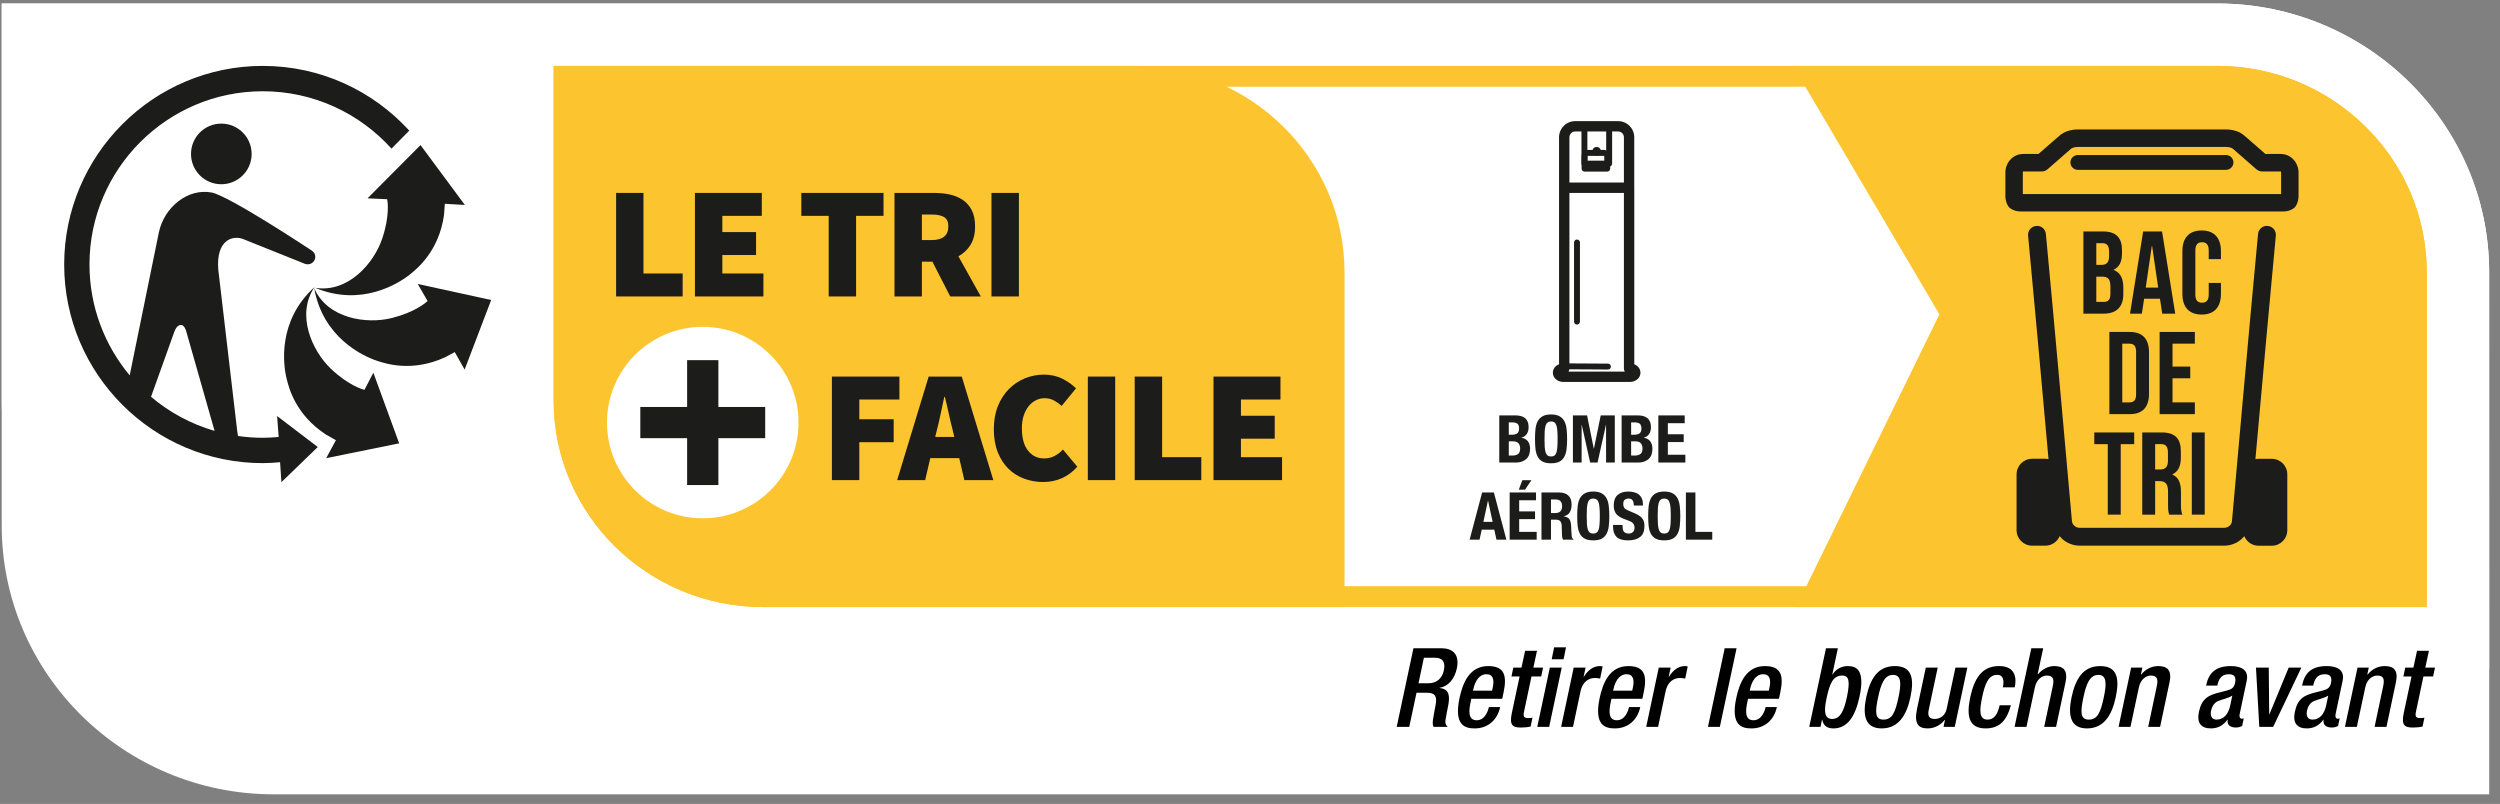 <svg width="227" height="73" viewBox="0 0 227 73" fill="none" xmlns="http://www.w3.org/2000/svg">
<rect x="0" y="0" width="227" height="73" fill="#808080" stroke="none"/>
<g clip-path="url(#clip0_24_7149)">
<path d="M24.854 72.125C11.234 72.125 0.156 61.177 0.156 47.719V0.318H201.323C214.938 0.318 226.016 11.265 226.016 24.724L226.021 72.125" fill="white"/>
<path d="M24.854 60.792C11.234 60.792 0.156 49.839 0.156 36.38V0.318H201.323C214.938 0.318 226.016 11.265 226.016 24.724L226.021 60.792" fill="white"/>
<path d="M201.323 5.984H50.271V36.38C50.271 46.714 58.802 55.12 69.292 55.12H220.349V24.724C220.349 14.396 211.812 5.984 201.323 5.984Z" fill="white"/>
<path d="M218.458 53.229H69.292C59.844 53.229 52.156 45.672 52.156 36.38V7.875H201.323C210.771 7.875 218.458 15.432 218.458 24.724V53.229ZM201.323 5.984H50.271V36.38C50.271 46.714 58.802 55.12 69.292 55.12H220.349V24.724C220.349 14.396 211.812 5.984 201.323 5.984Z" fill="#FCC42F"/>
<path d="M163.089 55.12L176.099 28.542L162.807 5.984H201.323C211.812 5.984 220.349 14.391 220.349 24.724V55.12" fill="#FCC42F"/>
<path d="M201.323 7.875H166.115L178.245 28.458L166.12 53.229H218.458V24.724C218.458 15.432 210.771 7.875 201.323 7.875Z" fill="#FCC42F"/>
<path d="M206.281 41.661H205.078C204.979 41.661 204.885 41.672 204.792 41.688C205.354 35.432 206.224 25.771 206.646 21.396C206.687 20.953 206.359 20.557 205.917 20.516C205.464 20.463 205.073 20.797 205.031 21.245C204.385 27.963 202.677 47.146 202.661 47.339C202.63 47.661 202.312 47.927 201.943 47.927H188.854C188.479 47.927 188.167 47.661 188.135 47.339C188.12 47.146 186.411 27.963 185.766 21.245C185.724 20.797 185.333 20.463 184.88 20.516C184.437 20.557 184.109 20.953 184.151 21.396C184.573 25.771 185.443 35.427 186.005 41.688C185.911 41.667 185.812 41.656 185.719 41.656H184.516C183.74 41.656 183.104 42.292 183.104 43.068V48.141C183.104 48.917 183.74 49.547 184.516 49.547H185.719C186.297 49.547 186.802 49.193 187.016 48.682C187.443 49.214 188.104 49.547 188.854 49.547H201.943C202.687 49.547 203.349 49.214 203.781 48.688C203.995 49.193 204.495 49.552 205.078 49.552H206.281C207.057 49.552 207.687 48.922 207.687 48.141V43.068C207.687 42.292 207.057 41.661 206.281 41.661Z" fill="#1C1C1B"/>
<path d="M190.344 25.12V27.412H191.016C191.411 27.412 191.625 27.229 191.625 26.677V26.026C191.625 25.333 191.401 25.12 190.865 25.12H190.344ZM190.344 22.083V24.052H190.802C191.24 24.052 191.505 23.865 191.505 23.266V22.849C191.505 22.312 191.323 22.083 190.906 22.083H190.344ZM192.677 22.734V23C192.677 23.766 192.443 24.245 191.922 24.49V24.51C192.547 24.76 192.797 25.312 192.797 26.099V26.708C192.797 27.859 192.187 28.479 191.016 28.479H189.172V21.016H190.938C192.156 21.016 192.677 21.583 192.677 22.734Z" fill="#1C1C1B"/>
<path d="M194.833 26.115H195.964L195.411 22.338H195.385L194.833 26.115ZM197.51 28.479H196.328L196.125 27.125H194.688L194.479 28.479H193.406L194.599 21.016H196.313" fill="#1C1C1B"/>
<path d="M201.661 25.693V26.687C201.661 27.88 201.062 28.562 199.911 28.562C198.76 28.562 198.161 27.88 198.161 26.687V22.807C198.161 21.609 198.76 20.927 199.911 20.927C201.062 20.927 201.661 21.609 201.661 22.807V23.531H200.552V22.729C200.552 22.198 200.318 21.995 199.943 21.995C199.573 21.995 199.338 22.198 199.338 22.729V26.76C199.338 27.292 199.573 27.484 199.943 27.484C200.318 27.484 200.552 27.292 200.552 26.76V25.693" fill="#1C1C1B"/>
<path d="M192.703 31.208V36.536H193.365C193.734 36.536 193.958 36.344 193.958 35.812V31.932C193.958 31.401 193.734 31.208 193.365 31.208H192.703ZM191.531 30.141H193.385C194.557 30.141 195.13 30.792 195.13 31.984V35.76C195.13 36.953 194.557 37.604 193.385 37.604H191.531" fill="#1C1C1B"/>
<path d="M197.266 33.286H198.875V34.349H197.266V36.536H199.292V37.604H196.094V30.141H199.292V31.203H197.266" fill="#1C1C1B"/>
<path d="M190.161 39.266H193.786V40.328H192.562V46.729H191.385V40.328H190.161" fill="#1C1C1B"/>
<path d="M195.688 40.328V42.625H196.146C196.583 42.625 196.849 42.432 196.849 41.833V41.099C196.849 40.568 196.667 40.328 196.25 40.328H195.688ZM196.969 46.729C196.901 46.536 196.859 46.417 196.859 45.812V44.635C196.859 43.948 196.625 43.688 196.094 43.688H195.688V46.729H194.516V39.266H196.286C197.5 39.266 198.021 39.828 198.021 40.979V41.568C198.021 42.333 197.776 42.823 197.255 43.073V43.094C197.839 43.339 198.031 43.891 198.031 44.672V45.823C198.031 46.182 198.042 46.453 198.161 46.729" fill="#1C1C1B"/>
<path d="M199.016 46.729H200.188V39.266H199.016V46.729Z" fill="#1C1C1B"/>
<path d="M207.125 17.62H183.672V15.667C183.672 15.599 183.703 15.568 183.698 15.568H185.396C185.589 15.568 185.771 15.5 185.917 15.37L188.047 13.51C188.141 13.427 188.37 13.344 188.661 13.344H202.13C202.422 13.344 202.656 13.427 202.75 13.51L204.88 15.37C205.026 15.5 205.208 15.568 205.401 15.568H207.099C207.089 15.568 207.125 15.599 207.125 15.667V17.62ZM207.099 13.979H205.698L203.792 12.318C203.385 11.958 202.781 11.755 202.13 11.755H188.661C188.016 11.755 187.411 11.958 187 12.318L185.094 13.979H183.698C182.807 13.979 182.089 14.739 182.089 15.667V17.812C182.089 18.109 182.161 18.401 182.307 18.661C182.37 18.771 182.458 18.87 182.562 18.937C182.823 19.109 183.12 19.198 183.427 19.198H207.37C207.677 19.198 207.974 19.109 208.234 18.937C208.339 18.87 208.427 18.771 208.49 18.661C208.63 18.401 208.708 18.109 208.708 17.812V15.667C208.708 14.739 207.984 13.979 207.099 13.979Z" fill="#1C1C1B"/>
<path d="M202.125 14.078H188.667C188.297 14.078 187.995 14.38 187.995 14.75C187.995 15.12 188.297 15.422 188.667 15.422H202.125C202.495 15.422 202.797 15.12 202.797 14.75C202.797 14.38 202.495 14.078 202.125 14.078Z" fill="#1C1C1B"/>
<path d="M103.057 5.984H50.271V36.38C50.271 46.714 58.802 55.12 69.292 55.12H122.083V24.724C122.083 14.396 113.547 5.984 103.057 5.984Z" fill="#FCC42F"/>
<path d="M63.807 29.677C59.005 29.677 55.114 33.568 55.114 38.37C55.114 43.172 59.005 47.062 63.807 47.062C68.615 47.062 72.505 43.172 72.505 38.37C72.505 33.568 68.615 29.677 63.807 29.677Z" fill="white"/>
<path d="M69.479 39.786H65.229V44.042H62.391V39.786H58.141V36.953H62.391V32.703H65.229V36.953H69.479" fill="#1C1C1B"/>
<path d="M55.943 26.917V17.516H58.427V24.833H61.984V26.917" fill="#1C1C1B"/>
<path d="M63.099 26.917V17.516H69.172V19.599H65.588V21.073H68.651V23.156H65.588V24.833H69.318V26.917" fill="#1C1C1B"/>
<path d="M75.245 26.917V19.599H72.76V17.516H80.224V19.599H77.734V26.917" fill="#1C1C1B"/>
<path d="M83.708 21.797H84.604C85.604 21.797 86.109 21.38 86.109 20.552C86.109 20.146 85.979 19.87 85.724 19.713C85.469 19.557 85.094 19.479 84.604 19.479H83.708V21.797ZM81.219 26.917V17.516H84.776C85.281 17.516 85.76 17.562 86.219 17.656C86.677 17.755 87.073 17.922 87.417 18.151C87.76 18.38 88.031 18.693 88.234 19.083C88.438 19.474 88.537 19.963 88.537 20.552C88.537 21.229 88.401 21.787 88.125 22.229C87.854 22.672 87.484 23.021 87.021 23.271L89.057 26.917H86.281L84.662 23.76H83.708V26.917" fill="#1C1C1B"/>
<path d="M90.026 26.917H92.516V17.516H90.026V26.917Z" fill="#1C1C1B"/>
<path d="M75.536 43.594V34.193H81.667V36.276H78.026V38.068H81.146V40.151H78.026V43.594" fill="#1C1C1B"/>
<path d="M85.078 39.021L84.917 39.672H86.651L86.495 39.021C86.38 38.568 86.26 38.078 86.146 37.547C86.031 37.016 85.917 36.516 85.797 36.042H85.74C85.635 36.526 85.526 37.031 85.417 37.552C85.307 38.078 85.193 38.568 85.078 39.021ZM81.463 43.594L84.323 34.193H87.328L90.193 43.594H87.562L87.099 41.599H84.469L84.005 43.594" fill="#1C1C1B"/>
<path d="M94.719 43.766C94.125 43.766 93.552 43.667 93.01 43.469C92.463 43.271 91.99 42.974 91.578 42.573C91.167 42.172 90.838 41.672 90.599 41.068C90.359 40.469 90.24 39.766 90.24 38.964C90.24 38.177 90.365 37.474 90.615 36.859C90.865 36.25 91.198 35.734 91.62 35.312C92.036 34.896 92.521 34.573 93.068 34.349C93.615 34.13 94.182 34.016 94.781 34.016C95.406 34.016 95.969 34.141 96.458 34.385C96.953 34.635 97.365 34.927 97.703 35.26L96.401 36.854C96.172 36.651 95.932 36.484 95.687 36.354C95.437 36.224 95.156 36.156 94.838 36.156C94.557 36.156 94.297 36.219 94.052 36.349C93.807 36.474 93.588 36.651 93.401 36.88C93.213 37.115 93.062 37.401 92.953 37.734C92.838 38.073 92.786 38.453 92.786 38.875C92.786 39.766 92.969 40.448 93.344 40.917C93.713 41.391 94.203 41.625 94.807 41.625C95.177 41.625 95.5 41.547 95.786 41.385C96.068 41.229 96.312 41.036 96.516 40.818L97.818 42.375C97.411 42.844 96.948 43.188 96.422 43.417C95.896 43.651 95.328 43.766 94.719 43.766Z" fill="#1C1C1B"/>
<path d="M98.776 43.594H101.26V34.193H98.776V43.594Z" fill="#1C1C1B"/>
<path d="M103.031 43.594V34.193H105.521V41.51H109.078V43.594" fill="#1C1C1B"/>
<path d="M110.188 43.594V34.193H116.266V36.276H112.677V37.75H115.745V39.833H112.677V41.51H116.411V43.594" fill="#1C1C1B"/>
<path d="M28.562 26.062C26.87 28.552 28.307 31.828 30.052 33.49C31.646 35 32.922 35.359 33.089 35.401L33.901 33.844L36.245 40.255L29.62 41.599L30.5 39.969L29.604 39.464C26.812 37.646 26.224 35.177 26.031 34.406C25.698 33.078 25.203 29.109 28.562 26.062Z" fill="#1C1C1B"/>
<path d="M28.531 26.172C29.734 28.927 33.271 29.463 35.604 28.87C37.677 28.344 38.661 27.489 38.828 27.333L38.818 27.318L37.932 25.786L44.599 27.239L42.188 33.557L41.292 31.969L40.422 32.437C37.396 33.828 34.99 33.01 34.234 32.76C32.938 32.333 29.312 30.635 28.531 26.172Z" fill="#1C1C1B"/>
<path d="M40.318 19.516C39.854 22.812 37.87 24.396 37.25 24.896C36.188 25.755 32.802 27.885 28.62 26.135C31.594 26.609 33.953 23.927 34.714 21.641C35.401 19.588 35.198 18.292 35.156 18.088H35.135L33.37 18.01L38.182 13.172L42.208 18.609L40.391 18.505" fill="#1C1C1B"/>
<path fill-rule="evenodd" clip-rule="evenodd" d="M20.094 16.729C18.573 16.729 17.344 15.5 17.344 13.979C17.344 12.458 18.573 11.224 20.094 11.224C21.615 11.224 22.849 12.458 22.849 13.979C22.849 15.5 21.615 16.729 20.094 16.729Z" fill="#1C1C1B"/>
<path d="M15.833 30.115C16.068 29.469 16.417 29.51 16.417 29.51C16.417 29.51 16.734 29.443 16.912 30.094L19.484 39.125C17.338 38.505 15.38 37.438 13.713 36.031L15.833 30.115ZM23.859 5.984C13.917 5.984 5.828 14.073 5.828 24.021C5.828 33.958 13.917 42.052 23.859 42.052C24.391 42.052 24.912 42.016 25.432 41.969L25.552 43.781L28.854 40.589L25.162 37.776L25.302 39.677C24.828 39.719 24.344 39.75 23.859 39.75C23.094 39.75 22.344 39.693 21.609 39.589L21.537 39.109L19.823 24.51C19.588 21.755 21.162 21.312 22.135 21.729L27.604 23.922C28.229 24.193 28.531 23.672 28.531 23.672C28.531 23.672 28.885 23.12 28.25 22.713C28.25 22.713 20.797 17.776 19.208 17.479C17.042 17.073 14.896 18.828 14.422 21.115L11.776 34.083C9.5 31.349 8.125 27.844 8.125 24.021C8.125 15.344 15.182 8.286 23.859 8.286C28.495 8.286 32.667 10.302 35.547 13.495L37.161 11.859C33.865 8.25 29.12 5.984 23.859 5.984Z" fill="#1C1C1B"/>
<path d="M136.998 41.364H137.334C137.542 41.364 137.71 41.318 137.838 41.226C137.966 41.134 138.03 40.964 138.03 40.716C138.03 40.592 138.012 40.49 137.976 40.41C137.944 40.326 137.898 40.26 137.838 40.212C137.782 40.16 137.714 40.124 137.634 40.104C137.554 40.084 137.466 40.074 137.37 40.074H136.998V41.364ZM136.998 39.474H137.244C137.484 39.474 137.658 39.432 137.766 39.348C137.878 39.26 137.934 39.114 137.934 38.91C137.934 38.706 137.884 38.562 137.784 38.478C137.684 38.394 137.526 38.352 137.31 38.352H136.998V39.474ZM136.134 37.716H137.58C137.756 37.716 137.918 37.734 138.066 37.77C138.218 37.806 138.348 37.866 138.456 37.95C138.564 38.034 138.648 38.146 138.708 38.286C138.768 38.426 138.798 38.598 138.798 38.802C138.798 39.034 138.744 39.234 138.636 39.402C138.528 39.566 138.366 39.678 138.15 39.738V39.75C138.39 39.782 138.58 39.884 138.72 40.056C138.86 40.228 138.93 40.458 138.93 40.746C138.93 40.914 138.908 41.074 138.864 41.226C138.82 41.378 138.744 41.512 138.636 41.628C138.532 41.74 138.394 41.83 138.222 41.898C138.054 41.966 137.844 42 137.592 42H136.134V37.716ZM140.242 39.858C140.242 40.146 140.248 40.392 140.26 40.596C140.276 40.796 140.304 40.96 140.344 41.088C140.388 41.212 140.448 41.304 140.524 41.364C140.604 41.42 140.708 41.448 140.836 41.448C140.964 41.448 141.066 41.42 141.142 41.364C141.222 41.304 141.282 41.212 141.322 41.088C141.366 40.96 141.394 40.796 141.406 40.596C141.422 40.392 141.43 40.146 141.43 39.858C141.43 39.57 141.422 39.326 141.406 39.126C141.394 38.926 141.366 38.762 141.322 38.634C141.282 38.506 141.222 38.414 141.142 38.358C141.066 38.298 140.964 38.268 140.836 38.268C140.708 38.268 140.604 38.298 140.524 38.358C140.448 38.414 140.388 38.506 140.344 38.634C140.304 38.762 140.276 38.926 140.26 39.126C140.248 39.326 140.242 39.57 140.242 39.858ZM139.378 39.858C139.378 39.534 139.392 39.236 139.42 38.964C139.452 38.688 139.518 38.452 139.618 38.256C139.722 38.06 139.87 37.908 140.062 37.8C140.254 37.688 140.512 37.632 140.836 37.632C141.16 37.632 141.418 37.688 141.61 37.8C141.802 37.908 141.948 38.06 142.048 38.256C142.152 38.452 142.218 38.688 142.246 38.964C142.278 39.236 142.294 39.534 142.294 39.858C142.294 40.186 142.278 40.486 142.246 40.758C142.218 41.03 142.152 41.264 142.048 41.46C141.948 41.656 141.802 41.806 141.61 41.91C141.418 42.014 141.16 42.066 140.836 42.066C140.512 42.066 140.254 42.014 140.062 41.91C139.87 41.806 139.722 41.656 139.618 41.46C139.518 41.264 139.452 41.03 139.42 40.758C139.392 40.486 139.378 40.186 139.378 39.858ZM142.82 37.716H144.104L144.716 40.74H144.728L145.346 37.716H146.624V42H145.832V38.58H145.82L145.058 42H144.386L143.624 38.58H143.612V42H142.82V37.716ZM148.107 41.364H148.443C148.651 41.364 148.819 41.318 148.947 41.226C149.075 41.134 149.139 40.964 149.139 40.716C149.139 40.592 149.121 40.49 149.085 40.41C149.053 40.326 149.007 40.26 148.947 40.212C148.891 40.16 148.823 40.124 148.743 40.104C148.663 40.084 148.575 40.074 148.479 40.074H148.107V41.364ZM148.107 39.474H148.353C148.593 39.474 148.767 39.432 148.875 39.348C148.987 39.26 149.043 39.114 149.043 38.91C149.043 38.706 148.993 38.562 148.893 38.478C148.793 38.394 148.635 38.352 148.419 38.352H148.107V39.474ZM147.243 37.716H148.689C148.865 37.716 149.027 37.734 149.175 37.77C149.327 37.806 149.457 37.866 149.565 37.95C149.673 38.034 149.757 38.146 149.817 38.286C149.877 38.426 149.907 38.598 149.907 38.802C149.907 39.034 149.853 39.234 149.745 39.402C149.637 39.566 149.475 39.678 149.259 39.738V39.75C149.499 39.782 149.689 39.884 149.829 40.056C149.969 40.228 150.039 40.458 150.039 40.746C150.039 40.914 150.017 41.074 149.973 41.226C149.929 41.378 149.853 41.512 149.745 41.628C149.641 41.74 149.503 41.83 149.331 41.898C149.163 41.966 148.953 42 148.701 42H147.243V37.716ZM152.971 37.716V38.424H151.441V39.432H152.881V40.14H151.441V41.292H153.031V42H150.577V37.716H152.971ZM135.531 47.386L135.117 45.46H135.105L134.691 47.386H135.531ZM135.645 44.716L136.779 49H135.879L135.681 48.094H134.541L134.343 49H133.443L134.577 44.716H135.645ZM138.229 43.6H139.057L138.469 44.464H137.905L138.229 43.6ZM139.471 44.716V45.424H137.941V46.432H139.381V47.14H137.941V48.292H139.531V49H137.077V44.716H139.471ZM139.966 44.716H141.562C141.922 44.716 142.202 44.808 142.402 44.992C142.602 45.172 142.702 45.448 142.702 45.82C142.702 46.108 142.644 46.344 142.528 46.528C142.412 46.708 142.232 46.824 141.988 46.876V46.888C142.204 46.92 142.362 46.99 142.462 47.098C142.562 47.206 142.624 47.38 142.648 47.62C142.656 47.7 142.662 47.788 142.666 47.884C142.67 47.976 142.674 48.08 142.678 48.196C142.686 48.424 142.698 48.598 142.714 48.718C142.738 48.838 142.79 48.92 142.87 48.964V49H141.934C141.89 48.94 141.862 48.872 141.85 48.796C141.838 48.716 141.83 48.634 141.826 48.55L141.802 47.728C141.794 47.56 141.752 47.428 141.676 47.332C141.6 47.236 141.472 47.188 141.292 47.188H140.83V49H139.966V44.716ZM140.83 46.588H141.19C141.398 46.588 141.558 46.54 141.67 46.444C141.782 46.344 141.838 46.178 141.838 45.946C141.838 45.55 141.638 45.352 141.238 45.352H140.83V46.588ZM144.074 46.858C144.074 47.146 144.08 47.392 144.092 47.596C144.108 47.796 144.136 47.96 144.176 48.088C144.22 48.212 144.28 48.304 144.356 48.364C144.436 48.42 144.54 48.448 144.668 48.448C144.796 48.448 144.898 48.42 144.974 48.364C145.054 48.304 145.114 48.212 145.154 48.088C145.198 47.96 145.226 47.796 145.238 47.596C145.254 47.392 145.262 47.146 145.262 46.858C145.262 46.57 145.254 46.326 145.238 46.126C145.226 45.926 145.198 45.762 145.154 45.634C145.114 45.506 145.054 45.414 144.974 45.358C144.898 45.298 144.796 45.268 144.668 45.268C144.54 45.268 144.436 45.298 144.356 45.358C144.28 45.414 144.22 45.506 144.176 45.634C144.136 45.762 144.108 45.926 144.092 46.126C144.08 46.326 144.074 46.57 144.074 46.858ZM143.21 46.858C143.21 46.534 143.224 46.236 143.252 45.964C143.284 45.688 143.35 45.452 143.45 45.256C143.554 45.06 143.702 44.908 143.894 44.8C144.086 44.688 144.344 44.632 144.668 44.632C144.992 44.632 145.25 44.688 145.442 44.8C145.634 44.908 145.78 45.06 145.88 45.256C145.984 45.452 146.05 45.688 146.078 45.964C146.11 46.236 146.126 46.534 146.126 46.858C146.126 47.186 146.11 47.486 146.078 47.758C146.05 48.03 145.984 48.264 145.88 48.46C145.78 48.656 145.634 48.806 145.442 48.91C145.25 49.014 144.992 49.066 144.668 49.066C144.344 49.066 144.086 49.014 143.894 48.91C143.702 48.806 143.554 48.656 143.45 48.46C143.35 48.264 143.284 48.03 143.252 47.758C143.224 47.486 143.21 47.186 143.21 46.858ZM147.33 47.662V47.788C147.33 47.888 147.338 47.98 147.354 48.064C147.37 48.144 147.4 48.212 147.444 48.268C147.488 48.324 147.546 48.368 147.618 48.4C147.694 48.432 147.788 48.448 147.9 48.448C148.032 48.448 148.15 48.406 148.254 48.322C148.362 48.234 148.416 48.1 148.416 47.92C148.416 47.824 148.402 47.742 148.374 47.674C148.35 47.602 148.308 47.538 148.248 47.482C148.188 47.426 148.108 47.376 148.008 47.332C147.912 47.284 147.792 47.236 147.648 47.188C147.456 47.124 147.29 47.054 147.15 46.978C147.01 46.902 146.892 46.814 146.796 46.714C146.704 46.61 146.636 46.492 146.592 46.36C146.548 46.224 146.526 46.068 146.526 45.892C146.526 45.468 146.644 45.152 146.88 44.944C147.116 44.736 147.44 44.632 147.852 44.632C148.044 44.632 148.22 44.654 148.38 44.698C148.544 44.738 148.684 44.806 148.8 44.902C148.92 44.994 149.012 45.114 149.076 45.262C149.144 45.406 149.178 45.58 149.178 45.784V45.904H148.35C148.35 45.7 148.314 45.544 148.242 45.436C148.17 45.324 148.05 45.268 147.882 45.268C147.786 45.268 147.706 45.282 147.642 45.31C147.578 45.338 147.526 45.376 147.486 45.424C147.45 45.468 147.424 45.52 147.408 45.58C147.396 45.64 147.39 45.702 147.39 45.766C147.39 45.898 147.418 46.01 147.474 46.102C147.53 46.19 147.65 46.272 147.834 46.348L148.5 46.636C148.664 46.708 148.798 46.784 148.902 46.864C149.006 46.94 149.088 47.024 149.148 47.116C149.212 47.204 149.256 47.302 149.28 47.41C149.304 47.518 149.316 47.638 149.316 47.77C149.316 48.222 149.184 48.552 148.92 48.76C148.66 48.964 148.296 49.066 147.828 49.066C147.34 49.066 146.99 48.96 146.778 48.748C146.57 48.536 146.466 48.232 146.466 47.836V47.662H147.33ZM150.519 46.858C150.519 47.146 150.525 47.392 150.537 47.596C150.553 47.796 150.581 47.96 150.621 48.088C150.665 48.212 150.725 48.304 150.801 48.364C150.881 48.42 150.985 48.448 151.113 48.448C151.241 48.448 151.343 48.42 151.419 48.364C151.499 48.304 151.559 48.212 151.599 48.088C151.643 47.96 151.671 47.796 151.683 47.596C151.699 47.392 151.707 47.146 151.707 46.858C151.707 46.57 151.699 46.326 151.683 46.126C151.671 45.926 151.643 45.762 151.599 45.634C151.559 45.506 151.499 45.414 151.419 45.358C151.343 45.298 151.241 45.268 151.113 45.268C150.985 45.268 150.881 45.298 150.801 45.358C150.725 45.414 150.665 45.506 150.621 45.634C150.581 45.762 150.553 45.926 150.537 46.126C150.525 46.326 150.519 46.57 150.519 46.858ZM149.655 46.858C149.655 46.534 149.669 46.236 149.697 45.964C149.729 45.688 149.795 45.452 149.895 45.256C149.999 45.06 150.147 44.908 150.339 44.8C150.531 44.688 150.789 44.632 151.113 44.632C151.437 44.632 151.695 44.688 151.887 44.8C152.079 44.908 152.225 45.06 152.325 45.256C152.429 45.452 152.495 45.688 152.523 45.964C152.555 46.236 152.571 46.534 152.571 46.858C152.571 47.186 152.555 47.486 152.523 47.758C152.495 48.03 152.429 48.264 152.325 48.46C152.225 48.656 152.079 48.806 151.887 48.91C151.695 49.014 151.437 49.066 151.113 49.066C150.789 49.066 150.531 49.014 150.339 48.91C150.147 48.806 149.999 48.656 149.895 48.46C149.795 48.264 149.729 48.03 149.697 47.758C149.669 47.486 149.655 47.186 149.655 46.858ZM153.079 49V44.716H153.943V48.292H155.473V49H153.079Z" fill="#1C1C1B"/>
<path d="M144.144 14.193C144.144 14.168 144.162 14.151 144.186 14.151H145.626C145.651 14.151 145.668 14.168 145.668 14.193V15.044H144.144V14.193ZM143.878 15.581H145.935C146.083 15.581 146.205 15.46 146.205 15.311V14.193C146.205 13.874 145.945 13.614 145.626 13.614H144.186C143.867 13.614 143.608 13.874 143.608 14.193V15.311C143.608 15.46 143.729 15.581 143.878 15.581Z" fill="#1C1C1B"/>
<path d="M142.416 33.744C142.458 33.681 142.482 33.609 142.492 33.533L145.997 33.553H146C146.146 33.553 146.267 33.436 146.267 33.287C146.27 33.138 146.149 33.017 146 33.017L142.503 32.996V17.517H147.451V33.474C147.451 33.574 147.482 33.668 147.538 33.744H142.416ZM142.503 12.461C142.503 12.174 142.738 11.938 143.026 11.938H143.597V14.858C143.597 15.007 143.718 15.128 143.864 15.128H146.111C146.26 15.128 146.381 15.007 146.381 14.858V11.938H146.928C147.216 11.938 147.451 12.174 147.451 12.461V16.575H142.503V12.461ZM144.134 11.938H145.841V14.591H144.134V11.938ZM148.393 33.075V17.046C148.393 17.046 148.39 17.046 148.39 17.043V12.461C148.39 11.655 147.735 11 146.928 11H143.026C142.219 11 141.561 11.655 141.561 12.461V17.046C141.561 17.046 141.561 17.046 141.561 17.05V33.075C141.225 33.207 141 33.498 141 33.844C141 34.315 141.422 34.682 141.966 34.682H147.988C148.528 34.682 148.954 34.315 148.954 33.844C148.954 33.498 148.726 33.207 148.393 33.075Z" fill="#1C1C1B"/>
<path d="M143.192 21.749C143.043 21.749 142.922 21.866 142.922 22.015V29.204C142.922 29.353 143.043 29.471 143.192 29.471C143.337 29.471 143.459 29.353 143.459 29.204V22.015C143.459 21.866 143.337 21.749 143.192 21.749Z" fill="#1C1C1B"/>
<path d="M144.975 13.344C144.757 13.344 144.584 13.517 144.584 13.736C144.584 13.95 144.757 14.127 144.975 14.127C145.19 14.127 145.367 13.95 145.367 13.736C145.367 13.517 145.19 13.344 144.975 13.344Z" fill="#1C1C1B"/>
<path d="M126.82 66L128.34 58.86H130.86C131.86 58.86 132.56 59.36 132.28 60.7C132.08 61.62 131.52 62.33 130.71 62.45V62.47C131.41 62.54 131.69 62.93 131.52 63.93C131.43 64.39 131.32 64.95 131.25 65.38C131.2 65.73 131.33 65.9 131.46 66H130.17C130.09 65.87 130.08 65.65 130.11 65.37C130.17 64.94 130.26 64.54 130.35 64.02C130.5 63.24 130.33 62.9 129.55 62.9H128.62L127.96 66H126.82ZM128.8 62.04H129.71C130.44 62.04 130.95 61.6 131.1 60.88C131.26 60.12 131.01 59.72 130.26 59.72H129.29L128.8 62.04ZM136.402 63.45H133.592L133.532 63.76C133.372 64.48 133.272 65.4 134.082 65.4C134.852 65.4 135.122 64.52 135.192 64.2H136.212C135.962 65.39 135.082 66.14 133.912 66.14C133.032 66.14 132.002 65.88 132.522 63.39C132.822 61.98 133.442 60.48 135.132 60.48C136.632 60.48 136.842 61.38 136.522 62.88L136.402 63.45ZM133.752 62.71H135.482L135.542 62.42C135.692 61.74 135.582 61.22 134.972 61.22C134.282 61.22 133.922 61.9 133.772 62.6L133.752 62.71ZM137.24 61.42L137.41 60.62H138.15L138.48 59.09H139.56L139.23 60.62H140.11L139.94 61.42H139.06L138.38 64.63C138.29 65.05 138.38 65.2 138.75 65.2C138.91 65.2 139.04 65.19 139.15 65.17L138.98 65.97C138.73 66.03 138.43 66.06 138.09 66.06C137.36 66.06 137.04 65.86 137.27 64.76L137.98 61.42H137.24ZM139.584 66L140.724 60.62H141.804L140.664 66H139.584ZM140.894 59.86L141.114 58.78H142.194L141.974 59.86H140.894ZM141.75 66L142.89 60.62H143.97L143.79 61.46H143.81C144.18 60.86 144.66 60.48 145.27 60.48C145.39 60.48 145.46 60.5 145.52 60.52L145.29 61.62C145.22 61.6 145.03 61.56 144.85 61.56C144.36 61.56 143.73 61.78 143.51 62.78L142.83 66H141.75ZM149.126 63.45H146.316L146.256 63.76C146.096 64.48 145.996 65.4 146.806 65.4C147.576 65.4 147.846 64.52 147.916 64.2H148.936C148.686 65.39 147.806 66.14 146.636 66.14C145.756 66.14 144.726 65.88 145.246 63.39C145.546 61.98 146.166 60.48 147.856 60.48C149.356 60.48 149.566 61.38 149.246 62.88L149.126 63.45ZM146.476 62.71H148.206L148.266 62.42C148.416 61.74 148.306 61.22 147.696 61.22C147.006 61.22 146.646 61.9 146.496 62.6L146.476 62.71ZM149.475 66L150.615 60.62H151.695L151.515 61.46H151.535C151.905 60.86 152.385 60.48 152.995 60.48C153.115 60.48 153.185 60.5 153.245 60.52L153.015 61.62C152.945 61.6 152.755 61.56 152.575 61.56C152.085 61.56 151.455 61.78 151.235 62.78L150.555 66H149.475ZM155.082 66L156.602 58.86H157.682L156.162 66H155.082ZM161.529 63.45H158.719L158.659 63.76C158.499 64.48 158.399 65.4 159.209 65.4C159.979 65.4 160.249 64.52 160.319 64.2H161.339C161.089 65.39 160.209 66.14 159.039 66.14C158.159 66.14 157.129 65.88 157.649 63.39C157.949 61.98 158.569 60.48 160.259 60.48C161.759 60.48 161.969 61.38 161.649 62.88L161.529 63.45ZM158.879 62.71H160.609L160.669 62.42C160.819 61.74 160.709 61.22 160.099 61.22C159.409 61.22 159.049 61.9 158.899 62.6L158.879 62.71ZM164.28 66L165.8 58.86H166.88L166.37 61.25H166.39C166.69 60.77 167.19 60.48 167.77 60.48C168.59 60.48 169.35 60.85 168.85 63.24C168.45 65.09 167.73 66.14 166.47 66.14C165.7 66.14 165.53 65.69 165.46 65.34H165.44L165.3 66H164.28ZM165.86 63.37C165.61 64.52 165.62 65.28 166.36 65.28C167.11 65.28 167.44 64.51 167.7 63.29C168 61.84 167.89 61.34 167.27 61.34C166.44 61.34 166.13 62.08 165.86 63.37ZM169.454 63.31C169.814 61.64 170.494 60.48 172.054 60.48C173.624 60.48 173.824 61.64 173.464 63.31C173.114 64.98 172.354 66.14 170.854 66.14C169.364 66.14 169.104 64.98 169.454 63.31ZM170.534 63.31C170.244 64.68 170.244 65.34 171.024 65.34C171.814 65.34 172.094 64.68 172.384 63.31C172.634 62.12 172.674 61.28 171.884 61.28C171.104 61.28 170.784 62.12 170.534 63.31ZM176.473 66L176.603 65.37H176.573C176.203 65.85 175.633 66.14 175.033 66.14C174.233 66.14 173.773 65.77 174.063 64.38L174.863 60.62H175.943L175.123 64.48C175.003 65.08 175.223 65.28 175.683 65.28C176.143 65.28 176.633 64.98 176.753 64.38L177.553 60.62H178.633L177.493 66H176.473ZM181.568 64.04H182.588C182.238 65.33 181.628 66.14 180.298 66.14C178.738 66.14 178.548 64.98 178.898 63.31C179.258 61.64 179.938 60.48 181.498 60.48C183.118 60.46 183.088 61.74 182.938 62.41H181.858C181.968 61.91 181.968 61.26 181.328 61.28C180.548 61.28 180.228 62.12 179.978 63.31C179.728 64.5 179.688 65.34 180.468 65.34C181.068 65.35 181.388 64.85 181.568 64.04ZM182.922 66L184.442 58.86H185.522L185.022 61.2L185.052 61.22C185.442 60.76 185.972 60.48 186.522 60.48C187.342 60.48 187.782 60.85 187.552 61.94L186.692 66H185.612L186.392 62.31C186.542 61.61 186.392 61.34 185.852 61.34C185.412 61.34 184.922 61.69 184.772 62.39L184.002 66H182.922ZM188.097 63.31C188.457 61.64 189.137 60.48 190.697 60.48C192.267 60.48 192.467 61.64 192.107 63.31C191.757 64.98 190.997 66.14 189.497 66.14C188.007 66.14 187.747 64.98 188.097 63.31ZM189.177 63.31C188.887 64.68 188.887 65.34 189.667 65.34C190.457 65.34 190.737 64.68 191.027 63.31C191.277 62.12 191.317 61.28 190.527 61.28C189.747 61.28 189.427 62.12 189.177 63.31ZM192.366 66L193.506 60.62H194.526L194.396 61.25H194.426C194.796 60.77 195.366 60.48 195.966 60.48C196.786 60.48 197.226 60.85 196.996 61.94L196.136 66H195.056L195.836 62.31C195.986 61.61 195.836 61.34 195.296 61.34C194.856 61.34 194.366 61.69 194.216 62.39L193.446 66H192.366ZM204.003 61.8L203.353 64.88C203.313 65.08 203.393 65.26 203.553 65.26C203.623 65.26 203.693 65.25 203.733 65.23L203.583 65.93C203.443 65.99 203.243 66.06 203.033 66.06C202.553 66.06 202.193 65.87 202.273 65.35H202.253C201.853 65.88 201.373 66.14 200.743 66.14C199.883 66.14 199.443 65.66 199.663 64.63C199.923 63.43 200.493 63.18 201.273 62.94L202.163 62.71C202.573 62.6 202.843 62.49 202.943 62.02C203.043 61.53 202.943 61.22 202.373 61.22C201.653 61.22 201.443 61.73 201.333 62.25H200.312C200.553 61.11 201.153 60.48 202.573 60.48C203.523 60.48 204.202 60.85 204.003 61.8ZM202.503 64.06L202.693 63.16C202.373 63.38 201.743 63.51 201.393 63.66C201.053 63.81 200.853 64.13 200.763 64.53C200.673 64.98 200.813 65.34 201.263 65.34C201.913 65.34 202.333 64.85 202.503 64.06ZM205.143 66L204.843 60.62H206.003L206.043 64.86H206.063L207.813 60.62H208.963L206.403 66H205.143ZM212.713 61.8L212.063 64.88C212.023 65.08 212.103 65.26 212.263 65.26C212.333 65.26 212.403 65.25 212.443 65.23L212.293 65.93C212.153 65.99 211.953 66.06 211.743 66.06C211.263 66.06 210.903 65.87 210.983 65.35H210.963C210.563 65.88 210.083 66.14 209.453 66.14C208.593 66.14 208.153 65.66 208.373 64.63C208.633 63.43 209.203 63.18 209.983 62.94L210.873 62.71C211.283 62.6 211.553 62.49 211.653 62.02C211.753 61.53 211.653 61.22 211.083 61.22C210.363 61.22 210.153 61.73 210.043 62.25H209.023C209.263 61.11 209.863 60.48 211.283 60.48C212.233 60.48 212.913 60.85 212.713 61.8ZM211.213 64.06L211.403 63.16C211.083 63.38 210.453 63.51 210.103 63.66C209.763 63.81 209.563 64.13 209.473 64.53C209.383 64.98 209.523 65.34 209.973 65.34C210.623 65.34 211.043 64.85 211.213 64.06ZM212.922 66L214.062 60.62H215.082L214.952 61.25H214.982C215.352 60.77 215.922 60.48 216.522 60.48C217.342 60.48 217.782 60.85 217.552 61.94L216.692 66H215.612L216.392 62.31C216.542 61.61 216.392 61.34 215.852 61.34C215.412 61.34 214.922 61.69 214.772 62.39L214.002 66H212.922ZM218.227 61.42L218.397 60.62H219.137L219.467 59.09H220.547L220.217 60.62H221.097L220.927 61.42H220.047L219.367 64.63C219.277 65.05 219.367 65.2 219.737 65.2C219.897 65.2 220.027 65.19 220.137 65.17L219.967 65.97C219.717 66.03 219.417 66.06 219.077 66.06C218.347 66.06 218.027 65.86 218.257 64.76L218.967 61.42H218.227Z" fill="black"/>
</g>
<defs>
<clipPath id="clip0_24_7149">
<rect width="227" height="73" fill="white"/>
</clipPath>
</defs>
</svg>
